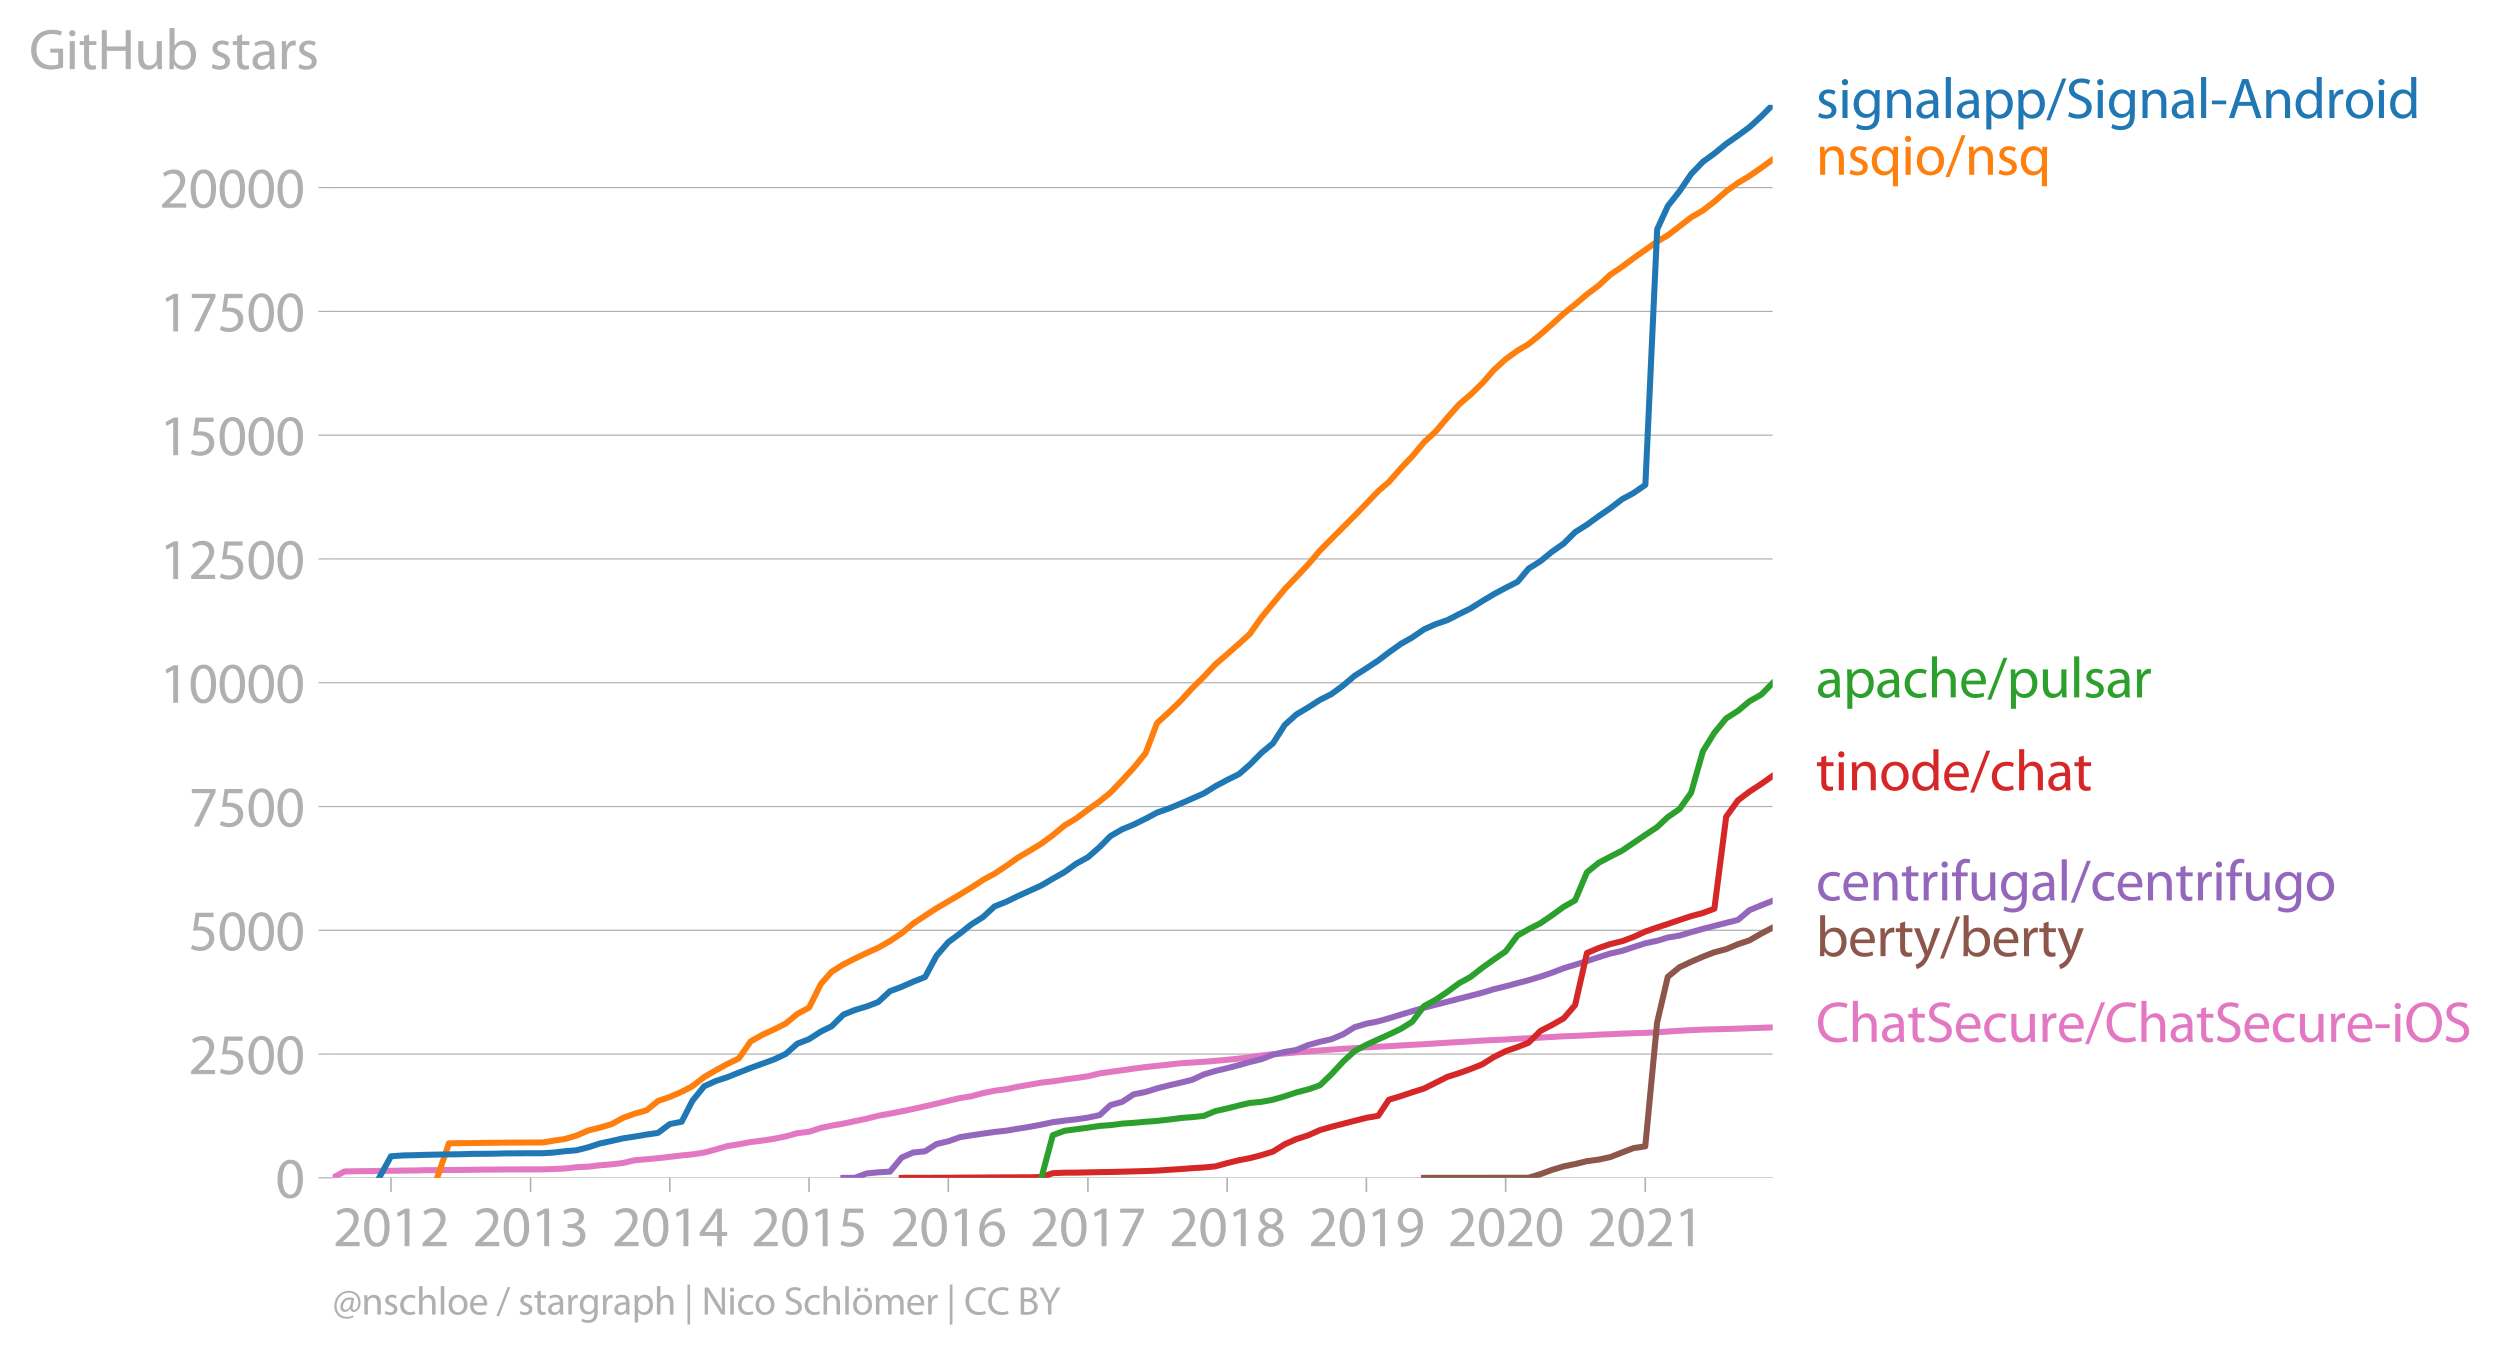 <svg xmlns:xlink="http://www.w3.org/1999/xlink" width="826.614" height="447.493" viewBox="0 0 619.96 335.62" xmlns="http://www.w3.org/2000/svg"><defs><style>*{stroke-linejoin:round;stroke-linecap:butt}</style></defs><g id="figure_1"><path d="M0 335.62h619.96V0H0v335.62z" style="fill:none" id="patch_1"/><g id="axes_1"><path d="M82.476 292.093h357.12V25.98H82.476v266.112z" style="fill:none" id="patch_2"/><g id="matplotlib.axis_1"><g id="xtick_1"><g id="line2d_1"><defs><path id="mea520d3bb3" d="M0 0v3.5" style="stroke:#b0b0b0;stroke-width:.4"/></defs><use xlink:href="#mea520d3bb3" x="96.95" y="292.093" style="fill:#b0b0b0;stroke:#b0b0b0;stroke-width:.4"/></g><g style="fill:#b0b0b0" transform="matrix(.14 0 0 -.14 82.587 309.033)" id="text_1"><defs><path id="MyriadPro-Regular-32" d="M2944 0v467H1075v13l333 307c877 845 1434 1466 1434 2234 0 595-378 1209-1274 1209-480 0-890-179-1178-422l180-397c192 160 505 352 883 352 621 0 825-390 825-813-6-627-486-1164-1548-2176L288 346V0h2656z" transform="scale(.016)"/><path id="MyriadPro-Regular-30" d="M1677 4230c-845 0-1447-768-1447-2163C243 691 794-70 1606-70c922 0 1447 780 1447 2195 0 1325-499 2105-1376 2105zm-32-435c582 0 845-672 845-1696 0-1062-276-1734-852-1734-512 0-844 614-844 1696 0 1133 358 1734 851 1734z" transform="scale(.016)"/><path id="MyriadPro-Regular-31" d="M1510 0h544v4160h-480l-908-486 108-429 724 390h12V0z" transform="scale(.016)"/></defs><use xlink:href="#MyriadPro-Regular-32"/><use xlink:href="#MyriadPro-Regular-30" x="51.3"/><use xlink:href="#MyriadPro-Regular-31" x="102.6"/><use xlink:href="#MyriadPro-Regular-32" x="153.9"/></g></g><g id="xtick_2"><use xlink:href="#mea520d3bb3" x="131.574" y="292.093" style="fill:#b0b0b0;stroke:#b0b0b0;stroke-width:.4" id="line2d_2"/><g style="fill:#b0b0b0" transform="matrix(.14 0 0 -.14 117.211 309.033)" id="text_2"><defs><path id="MyriadPro-Regular-33" d="M269 211C474 77 883-70 1350-70c999 0 1517 582 1517 1248 0 582-416 966-928 1068v13c512 186 768 551 768 979 0 506-371 992-1190 992-448 0-871-160-1088-320l147-409c179 128 499 275 832 275 518 0 730-294 730-627 0-493-519-704-928-704H896v-423h314c544 0 1068-249 1075-832 6-345-218-806-941-806-390 0-762 160-922 262L269 211z" transform="scale(.016)"/></defs><use xlink:href="#MyriadPro-Regular-32"/><use xlink:href="#MyriadPro-Regular-30" x="51.3"/><use xlink:href="#MyriadPro-Regular-31" x="102.6"/><use xlink:href="#MyriadPro-Regular-33" x="153.9"/></g></g><g id="xtick_3"><use xlink:href="#mea520d3bb3" x="166.104" y="292.093" style="fill:#b0b0b0;stroke:#b0b0b0;stroke-width:.4" id="line2d_3"/><g style="fill:#b0b0b0" transform="matrix(.14 0 0 -.14 151.74 309.033)" id="text_3"><defs><path id="MyriadPro-Regular-34" d="M2560 0v1133h582v441h-582v2586h-608L96 1504v-371h1933V0h531zM666 1574v13l1017 1415c115 192 218 371 346 614h19c-13-218-19-435-19-653V1574H666z" transform="scale(.016)"/></defs><use xlink:href="#MyriadPro-Regular-32"/><use xlink:href="#MyriadPro-Regular-30" x="51.3"/><use xlink:href="#MyriadPro-Regular-31" x="102.6"/><use xlink:href="#MyriadPro-Regular-34" x="153.9"/></g></g><g id="xtick_4"><use xlink:href="#mea520d3bb3" x="200.633" y="292.093" style="fill:#b0b0b0;stroke:#b0b0b0;stroke-width:.4" id="line2d_4"/><g style="fill:#b0b0b0" transform="matrix(.14 0 0 -.14 186.27 309.033)" id="text_4"><defs><path id="MyriadPro-Regular-35" d="M2771 4160H781L512 2163c154 19 339 45 576 45 832 0 1190-384 1197-922 0-556-455-902-986-902-377 0-717 128-889 230L269 186C467 58 851-70 1306-70c902 0 1548 608 1548 1420 0 525-268 884-595 1069-256 154-576 224-896 224-153 0-243-13-339-25l160 1068h1587v474z" transform="scale(.016)"/></defs><use xlink:href="#MyriadPro-Regular-32"/><use xlink:href="#MyriadPro-Regular-30" x="51.3"/><use xlink:href="#MyriadPro-Regular-31" x="102.6"/><use xlink:href="#MyriadPro-Regular-35" x="153.9"/></g></g><g id="xtick_5"><use xlink:href="#mea520d3bb3" x="235.163" y="292.093" style="fill:#b0b0b0;stroke:#b0b0b0;stroke-width:.4" id="line2d_5"/><g style="fill:#b0b0b0" transform="matrix(.14 0 0 -.14 220.8 309.033)" id="text_5"><defs><path id="MyriadPro-Regular-36" d="M2662 4224c-102 0-243-6-409-32-525-64-986-275-1331-614-410-410-704-1056-704-1876C218 621 800-70 1690-70c864 0 1382 704 1382 1465 0 813-518 1344-1254 1344-461 0-807-217-1005-480h-19c96 685 563 1331 1446 1479 160 25 307 32 422 25v461zM1690 365c-589 0-903 505-916 1190 0 103 26 186 64 250 154 301 468 512 807 512 518 0 857-359 857-954s-326-998-806-998h-6z" transform="scale(.016)"/></defs><use xlink:href="#MyriadPro-Regular-32"/><use xlink:href="#MyriadPro-Regular-30" x="51.3"/><use xlink:href="#MyriadPro-Regular-31" x="102.6"/><use xlink:href="#MyriadPro-Regular-36" x="153.9"/></g></g><g id="xtick_6"><use xlink:href="#mea520d3bb3" x="269.787" y="292.093" style="fill:#b0b0b0;stroke:#b0b0b0;stroke-width:.4" id="line2d_6"/><g style="fill:#b0b0b0" transform="matrix(.14 0 0 -.14 255.424 309.033)" id="text_6"><defs><path id="MyriadPro-Regular-37" d="M365 4160v-467h2035v-13L595 0h583l1811 3789v371H365z" transform="scale(.016)"/></defs><use xlink:href="#MyriadPro-Regular-32"/><use xlink:href="#MyriadPro-Regular-30" x="51.3"/><use xlink:href="#MyriadPro-Regular-31" x="102.6"/><use xlink:href="#MyriadPro-Regular-37" x="153.9"/></g></g><g id="xtick_7"><use xlink:href="#mea520d3bb3" x="304.316" y="292.093" style="fill:#b0b0b0;stroke:#b0b0b0;stroke-width:.4" id="line2d_7"/><g style="fill:#b0b0b0" transform="matrix(.14 0 0 -.14 289.953 309.033)" id="text_7"><defs><path id="MyriadPro-Regular-38" d="M1062 2170c-512-218-825-589-825-1114C237 448 762-70 1632-70c794 0 1414 486 1414 1209 0 506-320 871-838 1075v20c512 243 685 620 685 972 0 519-403 1024-1210 1024-729 0-1286-448-1286-1107 0-358 198-717 659-934l6-19zm583-1831c-531 0-851 371-832 794 0 397 262 717 749 857 563-160 915-403 915-908 0-423-327-743-832-743zm6 3488c506 0 704-345 704-678 0-378-275-634-633-755-480 128-794 352-794 768 0 358 256 665 723 665z" transform="scale(.016)"/></defs><use xlink:href="#MyriadPro-Regular-32"/><use xlink:href="#MyriadPro-Regular-30" x="51.3"/><use xlink:href="#MyriadPro-Regular-31" x="102.6"/><use xlink:href="#MyriadPro-Regular-38" x="153.9"/></g></g><g id="xtick_8"><use xlink:href="#mea520d3bb3" x="338.846" y="292.093" style="fill:#b0b0b0;stroke:#b0b0b0;stroke-width:.4" id="line2d_8"/><g style="fill:#b0b0b0" transform="matrix(.14 0 0 -.14 324.483 309.033)" id="text_8"><defs><path id="MyriadPro-Regular-39" d="M614-64c135-6 314 0 519 32 448 51 889 243 1209 557 410 397 717 1037 717 1952 0 1062-525 1753-1376 1753S262 3539 262 2752c0-710 480-1274 1229-1274 416 0 749 167 979 448h20c-77-492-276-857-551-1107-237-224-544-358-870-403-192-19-333-32-455-19V-64zm1024 3866c589 0 852-544 852-1255 0-89-20-153-52-205-147-249-441-435-819-435-486 0-800 365-800 883 0 589 339 1012 813 1012h6z" transform="scale(.016)"/></defs><use xlink:href="#MyriadPro-Regular-32"/><use xlink:href="#MyriadPro-Regular-30" x="51.3"/><use xlink:href="#MyriadPro-Regular-31" x="102.6"/><use xlink:href="#MyriadPro-Regular-39" x="153.9"/></g></g><g id="xtick_9"><use xlink:href="#mea520d3bb3" x="373.375" y="292.093" style="fill:#b0b0b0;stroke:#b0b0b0;stroke-width:.4" id="line2d_9"/><g style="fill:#b0b0b0" transform="matrix(.14 0 0 -.14 359.012 309.033)" id="text_9"><use xlink:href="#MyriadPro-Regular-32"/><use xlink:href="#MyriadPro-Regular-30" x="51.3"/><use xlink:href="#MyriadPro-Regular-32" x="102.6"/><use xlink:href="#MyriadPro-Regular-30" x="153.9"/></g></g><g id="xtick_10"><use xlink:href="#mea520d3bb3" x="407.999" y="292.093" style="fill:#b0b0b0;stroke:#b0b0b0;stroke-width:.4" id="line2d_10"/><g style="fill:#b0b0b0" transform="matrix(.14 0 0 -.14 393.636 309.033)" id="text_10"><use xlink:href="#MyriadPro-Regular-32"/><use xlink:href="#MyriadPro-Regular-30" x="51.3"/><use xlink:href="#MyriadPro-Regular-32" x="102.6"/><use xlink:href="#MyriadPro-Regular-31" x="153.9"/></g></g></g><g id="matplotlib.axis_2"><g id="ytick_1"><path d="M82.476 292.093h357.12" clip-path="url(#p87c0711fc6)" style="fill:none;stroke:#b0b0b0;stroke-width:.3;stroke-linecap:square" id="line2d_11"/><g id="line2d_12"><defs><path id="m98390690ce" d="M0 0h-3.5" style="stroke:#b0b0b0;stroke-width:.3"/></defs><use xlink:href="#m98390690ce" x="82.476" y="292.093" style="fill:#b0b0b0;stroke:#b0b0b0;stroke-width:.3"/></g><use xlink:href="#MyriadPro-Regular-30" style="fill:#b0b0b0" transform="matrix(.14 0 0 -.14 68.295 297.063)" id="text_11"/></g><g id="ytick_2"><path d="M82.476 261.397h357.12" clip-path="url(#p87c0711fc6)" style="fill:none;stroke:#b0b0b0;stroke-width:.3;stroke-linecap:square" id="line2d_13"/><use xlink:href="#m98390690ce" x="82.476" y="261.397" style="fill:#b0b0b0;stroke:#b0b0b0;stroke-width:.3" id="line2d_14"/><g style="fill:#b0b0b0" transform="matrix(.14 0 0 -.14 46.75 266.367)" id="text_12"><use xlink:href="#MyriadPro-Regular-32"/><use xlink:href="#MyriadPro-Regular-35" x="51.3"/><use xlink:href="#MyriadPro-Regular-30" x="102.6"/><use xlink:href="#MyriadPro-Regular-30" x="153.9"/></g></g><g id="ytick_3"><path d="M82.476 230.7h357.12" clip-path="url(#p87c0711fc6)" style="fill:none;stroke:#b0b0b0;stroke-width:.3;stroke-linecap:square" id="line2d_15"/><use xlink:href="#m98390690ce" x="82.476" y="230.7" style="fill:#b0b0b0;stroke:#b0b0b0;stroke-width:.3" id="line2d_16"/><g style="fill:#b0b0b0" transform="matrix(.14 0 0 -.14 46.75 235.67)" id="text_13"><use xlink:href="#MyriadPro-Regular-35"/><use xlink:href="#MyriadPro-Regular-30" x="51.3"/><use xlink:href="#MyriadPro-Regular-30" x="102.6"/><use xlink:href="#MyriadPro-Regular-30" x="153.9"/></g></g><g id="ytick_4"><path d="M82.476 200.004h357.12" clip-path="url(#p87c0711fc6)" style="fill:none;stroke:#b0b0b0;stroke-width:.3;stroke-linecap:square" id="line2d_17"/><use xlink:href="#m98390690ce" x="82.476" y="200.004" style="fill:#b0b0b0;stroke:#b0b0b0;stroke-width:.3" id="line2d_18"/><g style="fill:#b0b0b0" transform="matrix(.14 0 0 -.14 46.75 204.974)" id="text_14"><use xlink:href="#MyriadPro-Regular-37"/><use xlink:href="#MyriadPro-Regular-35" x="51.3"/><use xlink:href="#MyriadPro-Regular-30" x="102.6"/><use xlink:href="#MyriadPro-Regular-30" x="153.9"/></g></g><g id="ytick_5"><path d="M82.476 169.308h357.12" clip-path="url(#p87c0711fc6)" style="fill:none;stroke:#b0b0b0;stroke-width:.3;stroke-linecap:square" id="line2d_19"/><use xlink:href="#m98390690ce" x="82.476" y="169.308" style="fill:#b0b0b0;stroke:#b0b0b0;stroke-width:.3" id="line2d_20"/><g style="fill:#b0b0b0" transform="matrix(.14 0 0 -.14 39.568 174.278)" id="text_15"><use xlink:href="#MyriadPro-Regular-31"/><use xlink:href="#MyriadPro-Regular-30" x="51.3"/><use xlink:href="#MyriadPro-Regular-30" x="102.6"/><use xlink:href="#MyriadPro-Regular-30" x="153.9"/><use xlink:href="#MyriadPro-Regular-30" x="205.2"/></g></g><g id="ytick_6"><path d="M82.476 138.612h357.12" clip-path="url(#p87c0711fc6)" style="fill:none;stroke:#b0b0b0;stroke-width:.3;stroke-linecap:square" id="line2d_21"/><use xlink:href="#m98390690ce" x="82.476" y="138.612" style="fill:#b0b0b0;stroke:#b0b0b0;stroke-width:.3" id="line2d_22"/><g style="fill:#b0b0b0" transform="matrix(.14 0 0 -.14 39.568 143.582)" id="text_16"><use xlink:href="#MyriadPro-Regular-31"/><use xlink:href="#MyriadPro-Regular-32" x="51.3"/><use xlink:href="#MyriadPro-Regular-35" x="102.6"/><use xlink:href="#MyriadPro-Regular-30" x="153.9"/><use xlink:href="#MyriadPro-Regular-30" x="205.2"/></g></g><g id="ytick_7"><path d="M82.476 107.915h357.12" clip-path="url(#p87c0711fc6)" style="fill:none;stroke:#b0b0b0;stroke-width:.3;stroke-linecap:square" id="line2d_23"/><use xlink:href="#m98390690ce" x="82.476" y="107.915" style="fill:#b0b0b0;stroke:#b0b0b0;stroke-width:.3" id="line2d_24"/><g style="fill:#b0b0b0" transform="matrix(.14 0 0 -.14 39.568 112.885)" id="text_17"><use xlink:href="#MyriadPro-Regular-31"/><use xlink:href="#MyriadPro-Regular-35" x="51.3"/><use xlink:href="#MyriadPro-Regular-30" x="102.6"/><use xlink:href="#MyriadPro-Regular-30" x="153.9"/><use xlink:href="#MyriadPro-Regular-30" x="205.2"/></g></g><g id="ytick_8"><path d="M82.476 77.219h357.12" clip-path="url(#p87c0711fc6)" style="fill:none;stroke:#b0b0b0;stroke-width:.3;stroke-linecap:square" id="line2d_25"/><use xlink:href="#m98390690ce" x="82.476" y="77.219" style="fill:#b0b0b0;stroke:#b0b0b0;stroke-width:.3" id="line2d_26"/><g style="fill:#b0b0b0" transform="matrix(.14 0 0 -.14 39.568 82.189)" id="text_18"><use xlink:href="#MyriadPro-Regular-31"/><use xlink:href="#MyriadPro-Regular-37" x="51.3"/><use xlink:href="#MyriadPro-Regular-35" x="102.6"/><use xlink:href="#MyriadPro-Regular-30" x="153.9"/><use xlink:href="#MyriadPro-Regular-30" x="205.2"/></g></g><g id="ytick_9"><path d="M82.476 46.523h357.12" clip-path="url(#p87c0711fc6)" style="fill:none;stroke:#b0b0b0;stroke-width:.3;stroke-linecap:square" id="line2d_27"/><use xlink:href="#m98390690ce" x="82.476" y="46.523" style="fill:#b0b0b0;stroke:#b0b0b0;stroke-width:.3" id="line2d_28"/><g style="fill:#b0b0b0" transform="matrix(.14 0 0 -.14 39.568 51.493)" id="text_19"><use xlink:href="#MyriadPro-Regular-32"/><use xlink:href="#MyriadPro-Regular-30" x="51.3"/><use xlink:href="#MyriadPro-Regular-30" x="102.6"/><use xlink:href="#MyriadPro-Regular-30" x="153.9"/><use xlink:href="#MyriadPro-Regular-30" x="205.2"/></g></g><g style="fill:#b0b0b0" transform="matrix(.14 0 0 -.14 7.2 17.14)" id="text_20"><defs><path id="MyriadPro-Regular-47" d="M3770 2266H2349v-448h877V531c-128-64-378-115-743-115-1005 0-1664 646-1664 1741 0 1081 685 1734 1735 1734 435 0 723-83 953-185l135 454c-186 90-576 198-1076 198-1446 0-2329-940-2336-2227 0-672 231-1248 602-1606 422-403 960-570 1613-570 582 0 1075 147 1325 237v2074z" transform="scale(.016)"/><path id="MyriadPro-Regular-69" d="M1030 0v3098H467V0h563zM749 4320c-205 0-352-154-352-352 0-192 141-346 339-346 224 0 365 154 358 346 0 198-134 352-345 352z" transform="scale(.016)"/><path id="MyriadPro-Regular-74" d="M595 3667v-569H115v-429h480V979c0-365 58-640 218-806C947 19 1158-70 1421-70c217 0 390 38 499 83l-26 422c-83-25-172-38-326-38-314 0-422 217-422 601v1671h806v429h-806v742l-551-173z" transform="scale(.016)"/><path id="MyriadPro-Regular-48" d="M486 4314V0h557v2022h2087V0h563v4314h-563V2509H1043v1805H486z" transform="scale(.016)"/><path id="MyriadPro-Regular-75" d="M3059 3098h-563V1197c0-103-19-205-51-288-103-250-365-512-743-512-512 0-691 397-691 985v1716H448V1286C448 198 1030-70 1517-70c550 0 877 326 1024 576h13l32-506h499c-19 243-26 525-26 845v2253z" transform="scale(.016)"/><path id="MyriadPro-Regular-62" d="M467 800c0-275-13-589-25-800h486l26 512h19c230-410 589-582 1037-582 691 0 1388 550 1388 1657 7 941-537 1581-1305 1581-499 0-858-224-1056-570h-13v1946H467V800zm557 998c0 90 19 167 32 231 115 429 474 691 858 691 601 0 921-531 921-1152 0-710-352-1190-941-1190-409 0-736 268-844 659-13 64-26 134-26 205v556z" transform="scale(.016)"/><path id="MyriadPro-Regular-73" d="M250 147C467 19 781-70 1120-70c736 0 1158 390 1158 934 0 461-275 730-812 934-404 154-589 269-589 525 0 231 185 423 518 423 288 0 512-103 634-180l141 410c-173 102-448 192-762 192-666 0-1069-410-1069-909 0-371 263-678 819-877 416-153 576-300 576-569 0-256-192-461-601-461-282 0-576 115-743 224L250 147z" transform="scale(.016)"/><path id="MyriadPro-Regular-61" d="M2643 1901c0 621-230 1267-1177 1267-391 0-762-109-1018-275l128-371c218 140 518 230 806 230 634 0 704-461 704-717v-64C890 1978 224 1568 224 819c0-448 320-889 947-889 442 0 775 217 947 460h20l44-390h512c-38 211-51 474-51 742v1159zm-544-858c0-57-13-121-32-179-89-262-345-518-749-518-288 0-531 172-531 537 0 602 698 711 1312 698v-538z" transform="scale(.016)"/><path id="MyriadPro-Regular-72" d="M467 0h557v1651c0 96 13 186 26 263 76 422 358 723 755 723 77 0 134-7 192-19v531c-51 13-96 19-160 19-378 0-717-262-858-678h-25l-20 608H442c19-288 25-602 25-967V0z" transform="scale(.016)"/></defs><use xlink:href="#MyriadPro-Regular-47"/><use xlink:href="#MyriadPro-Regular-69" x="64.6"/><use xlink:href="#MyriadPro-Regular-74" x="88"/><use xlink:href="#MyriadPro-Regular-48" x="121.1"/><use xlink:href="#MyriadPro-Regular-75" x="186.3"/><use xlink:href="#MyriadPro-Regular-62" x="241.4"/><use xlink:href="#MyriadPro-Regular-20" x="298.3"/><use xlink:href="#MyriadPro-Regular-73" x="319.5"/><use xlink:href="#MyriadPro-Regular-74" x="359.1"/><use xlink:href="#MyriadPro-Regular-61" x="392.2"/><use xlink:href="#MyriadPro-Regular-72" x="440.4"/><use xlink:href="#MyriadPro-Regular-73" x="473.1"/></g></g><path d="m82.476 292.093 2.933-1.584 2.838-.061 2.933-.025 2.838-.061 2.932-.025 2.933-.05 2.743-.024 2.933-.073 2.838-.013 2.933-.036 2.838-.013 2.932-.037 2.933-.049 2.838-.012 2.933-.037h2.838l2.932-.012h2.933l2.649-.086 2.932-.123 2.838-.32 2.933-.134 2.838-.344 2.933-.233 2.932-.356 2.838-.663 2.933-.246 2.838-.27 2.933-.332 2.932-.343 2.65-.258 2.932-.454 2.838-.762 2.933-.86 2.838-.441 2.932-.553 2.933-.368 2.838-.43 2.933-.602 2.838-.785 2.932-.369 2.933-.945 2.649-.565 2.932-.503 2.838-.614 2.933-.614 2.838-.725 2.933-.515 2.932-.577 2.838-.602 2.933-.65 2.838-.652 2.933-.712 2.932-.687 2.744-.43 2.933-.786 2.838-.59 2.932-.38 2.838-.602 2.933-.515 2.933-.516 2.838-.32 2.932-.441 2.838-.38 2.933-.43 2.933-.725 2.648-.368 2.933-.406 2.838-.405 2.933-.38 2.838-.307 2.932-.307 2.933-.332 2.838-.172 2.933-.196 2.838-.234 2.932-.257 2.933-.295 2.649-.344 2.932-.442 2.839-.307 2.932-.196 2.838-.246 2.933-.245 2.932-.234 2.839-.208 2.932-.222 2.838-.135 2.933-.22 2.932-.148 2.65-.123 2.932-.196 2.838-.16 2.933-.147 2.838-.184 2.932-.184 2.933-.172 2.838-.16 2.933-.196 2.838-.136 2.932-.135 2.933-.184 2.743-.123 2.933-.16 2.838-.159 2.933-.172 2.838-.086 2.932-.147 2.933-.172 2.838-.11 2.933-.135 2.838-.111 2.932-.086 2.933-.135 2.649-.196 2.933-.185 2.838-.16 2.932-.134 2.838-.074 2.933-.074 2.933-.086 2.838-.11 2.932-.098 2.838-.099" clip-path="url(#p87c0711fc6)" style="fill:none;stroke:#e377c2;stroke-width:1.5;stroke-linecap:square" id="line2d_29"/><path d="m353.13 292.093 2.839-.012h11.636l2.838-.013h8.608l2.933-.896 2.838-1.044 2.933-.884 2.838-.577 2.932-.712 2.933-.393 2.838-.614 2.933-1.142 2.838-1.093 2.932-.442 2.933-30.684 2.649-11.345 2.933-2.406 2.838-1.327 2.932-1.264 2.838-1.093 2.933-.774 2.933-1.24 2.838-.933 2.932-1.694 2.838-1.486" clip-path="url(#p87c0711fc6)" style="fill:none;stroke:#8c564b;stroke-width:1.5;stroke-linecap:square" id="line2d_30"/><path d="m209.147 292.093 2.838-.012 2.933-1.093 2.838-.27 2.933-.172 2.932-3.512 2.838-1.228 2.933-.294 2.838-1.805 2.933-.688 2.932-1.031 2.744-.43 2.933-.442 2.838-.405 2.932-.32 2.838-.49 2.933-.455 2.933-.553 2.838-.613 2.932-.381 2.838-.32 2.933-.43 2.933-.625 2.648-2.48 2.933-.811 2.838-1.866 2.933-.577 2.838-.884 2.932-.75 2.933-.675 2.838-.7 2.933-1.35 2.838-.847 2.932-.7 2.933-.762 2.649-.749 2.932-.724 2.839-1.105 2.932-.688 2.838-.466 2.933-1.228 2.932-.81 2.839-.639 2.932-1.228 2.838-1.756 2.933-.871 2.932-.578 2.65-.76 2.932-.897 2.838-.86 2.933-.86 2.838-.736 2.932-.749 2.933-.761 2.838-.725 2.933-.76 2.838-.873 2.932-.712 2.933-.786 2.743-.724 2.933-.884 2.838-.958 2.933-1.13 2.838-.859 2.932-.908 2.933-.983 2.838-.884 2.933-.663 2.838-.945 2.932-.946 2.933-.614 2.649-.81 2.933-.491 2.838-.835 2.932-.823 2.838-.736 2.933-.75 2.933-.736 2.838-2.419 2.932-1.203 2.838-1.118" clip-path="url(#p87c0711fc6)" style="fill:none;stroke:#9467bd;stroke-width:1.5;stroke-linecap:square" id="line2d_31"/><g style="fill:#1f77b4" transform="matrix(.14 0 0 -.14 450.31 29.271)" id="text_21"><defs><path id="MyriadPro-Regular-67" d="M3110 2246c0 378 13 628 26 852h-493l-25-468h-13c-135 256-429 538-967 538-710 0-1395-595-1395-1645C243 666 794 13 1562 13c480 0 812 230 985 518h13V186c0-781-422-1082-998-1082-384 0-704 115-909 243l-141-429c250-166 659-256 1030-256 391 0 826 90 1127 372 301 268 441 704 441 1414v1798zm-556-928c0-96-13-204-45-300-122-359-435-576-781-576-608 0-915 505-915 1113 0 717 384 1171 921 1171 410 0 685-268 788-595 25-77 32-160 32-256v-557z" transform="scale(.016)"/><path id="MyriadPro-Regular-6e" d="M467 0h563v1862c0 96 13 192 39 263 96 313 384 576 755 576 531 0 717-416 717-915V0h563v1850c0 1062-666 1318-1094 1318-512 0-871-288-1024-582h-13l-32 512H442c19-256 25-519 25-839V0z" transform="scale(.016)"/><path id="MyriadPro-Regular-6c" d="M467 0h563v4544H467V0z" transform="scale(.016)"/><path id="MyriadPro-Regular-70" d="M467-1267h557V416h13c185-307 544-486 953-486 730 0 1408 550 1408 1664 0 940-563 1574-1312 1574-505 0-870-224-1100-602h-13l-26 532H442c12-295 25-615 25-1012v-3353zm557 3059c0 77 19 160 38 230 109 423 468 698 852 698 595 0 921-531 921-1152 0-710-345-1197-941-1197-403 0-742 269-844 659-13 71-26 148-26 231v531z" transform="scale(.016)"/><path id="MyriadPro-Regular-2f" d="m422-256 1792 4640h-435L-6-256h428z" transform="scale(.016)"/><path id="MyriadPro-Regular-53" d="M269 211C499 58 954-70 1370-70c1017 0 1510 582 1510 1248 0 633-371 985-1101 1267-595 230-857 429-857 832 0 294 224 646 812 646 391 0 679-128 820-205l153 455c-192 109-512 211-953 211-839 0-1396-499-1396-1171 0-608 436-973 1140-1223 582-224 812-454 812-857 0-435-332-736-902-736-384 0-749 128-998 281L269 211z" transform="scale(.016)"/><path id="MyriadPro-Regular-2d" d="M192 1939v-416h1581v416H192z" transform="scale(.016)"/><path id="MyriadPro-Regular-41" d="M2714 1357 3174 0h596L2298 4314h-672L160 0h576l448 1357h1530zm-1415 435 423 1248c83 262 153 525 217 781h13c64-250 128-506 224-787l422-1242H1299z" transform="scale(.016)"/><path id="MyriadPro-Regular-64" d="M2579 4544V2694h-13c-140 250-460 474-934 474-755 0-1395-634-1389-1664C243 563 819-70 1568-70c506 0 883 262 1056 608h13l25-538h506c-19 211-26 525-26 800v3744h-563zm0-3245c0-89-6-166-25-243-103-422-448-672-826-672-608 0-915 518-915 1146 0 684 345 1196 928 1196 422 0 729-294 813-652 19-71 25-167 25-237v-538z" transform="scale(.016)"/><path id="MyriadPro-Regular-6f" d="M1779 3168c-857 0-1536-608-1536-1645C243 544 890-70 1728-70c749 0 1542 499 1542 1644 0 948-601 1594-1491 1594zm-13-422c666 0 928-666 928-1191 0-697-403-1203-940-1203-551 0-941 512-941 1190 0 589 288 1204 953 1204z" transform="scale(.016)"/></defs><use xlink:href="#MyriadPro-Regular-73"/><use xlink:href="#MyriadPro-Regular-69" x="39.6"/><use xlink:href="#MyriadPro-Regular-67" x="63"/><use xlink:href="#MyriadPro-Regular-6e" x="118.9"/><use xlink:href="#MyriadPro-Regular-61" x="174.4"/><use xlink:href="#MyriadPro-Regular-6c" x="222.6"/><use xlink:href="#MyriadPro-Regular-61" x="246.2"/><use xlink:href="#MyriadPro-Regular-70" x="294.4"/><use xlink:href="#MyriadPro-Regular-70" x="351.3"/><use xlink:href="#MyriadPro-Regular-2f" x="408.2"/><use xlink:href="#MyriadPro-Regular-53" x="442.5"/><use xlink:href="#MyriadPro-Regular-69" x="491.8"/><use xlink:href="#MyriadPro-Regular-67" x="515.2"/><use xlink:href="#MyriadPro-Regular-6e" x="571.1"/><use xlink:href="#MyriadPro-Regular-61" x="626.6"/><use xlink:href="#MyriadPro-Regular-6c" x="674.8"/><use xlink:href="#MyriadPro-Regular-2d" x="698.4"/><use xlink:href="#MyriadPro-Regular-41" x="729.1"/><use xlink:href="#MyriadPro-Regular-6e" x="790.3"/><use xlink:href="#MyriadPro-Regular-64" x="845.8"/><use xlink:href="#MyriadPro-Regular-72" x="902.2"/><use xlink:href="#MyriadPro-Regular-6f" x="934.9"/><use xlink:href="#MyriadPro-Regular-69" x="989.8"/><use xlink:href="#MyriadPro-Regular-64" x="1013.2"/></g><g style="fill:#ff7f0e" transform="matrix(.14 0 0 -.14 450.31 43.349)" id="text_22"><defs><path id="MyriadPro-Regular-71" d="M2579-1267h563v3513c0 320 7 589 20 852h-532l-19-468h-13c-153 301-473 538-953 538-653 0-1402-512-1402-1670C243 557 832-70 1555-70c499 0 845 243 1011 550h13v-1747zm0 2528c0-83-19-192-45-269-128-390-441-614-806-614-621 0-915 537-915 1152 0 697 352 1190 934 1190 423 0 723-294 807-640 19-70 25-160 25-237v-582z" transform="scale(.016)"/></defs><use xlink:href="#MyriadPro-Regular-6e"/><use xlink:href="#MyriadPro-Regular-73" x="55.5"/><use xlink:href="#MyriadPro-Regular-71" x="95.1"/><use xlink:href="#MyriadPro-Regular-69" x="151.4"/><use xlink:href="#MyriadPro-Regular-6f" x="174.8"/><use xlink:href="#MyriadPro-Regular-2f" x="229.7"/><use xlink:href="#MyriadPro-Regular-6e" x="264"/><use xlink:href="#MyriadPro-Regular-73" x="319.5"/><use xlink:href="#MyriadPro-Regular-71" x="359.1"/></g><g style="fill:#2ca02c" transform="matrix(.14 0 0 -.14 450.31 172.941)" id="text_23"><defs><path id="MyriadPro-Regular-63" d="M2579 538c-160-71-371-154-691-154-614 0-1075 442-1075 1158 0 647 384 1172 1094 1172 307 0 519-71 653-148l128 436c-154 76-448 160-781 160-1011 0-1664-692-1664-1645C243 570 851-70 1786-70c416 0 742 108 889 185l-96 423z" transform="scale(.016)"/><path id="MyriadPro-Regular-68" d="M467 0h563v1869c0 109 7 192 39 269 102 307 390 563 755 563 531 0 717-423 717-922V0h563v1843c0 1069-666 1325-1082 1325-211 0-409-64-576-160-172-96-313-237-403-397h-13v1933H467V0z" transform="scale(.016)"/><path id="MyriadPro-Regular-65" d="M2957 1446c6 58 19 148 19 263 0 569-269 1459-1280 1459-902 0-1453-736-1453-1670C243 563 813-70 1766-70c493 0 832 108 1031 198l-96 403c-211-89-455-160-858-160-563 0-1049 314-1062 1075h2176zM787 1850c45 390 295 915 864 915 634 0 787-557 781-915H787z" transform="scale(.016)"/></defs><use xlink:href="#MyriadPro-Regular-61"/><use xlink:href="#MyriadPro-Regular-70" x="48.2"/><use xlink:href="#MyriadPro-Regular-61" x="105.1"/><use xlink:href="#MyriadPro-Regular-63" x="153.3"/><use xlink:href="#MyriadPro-Regular-68" x="198.1"/><use xlink:href="#MyriadPro-Regular-65" x="253.6"/><use xlink:href="#MyriadPro-Regular-2f" x="303.7"/><use xlink:href="#MyriadPro-Regular-70" x="338"/><use xlink:href="#MyriadPro-Regular-75" x="394.9"/><use xlink:href="#MyriadPro-Regular-6c" x="450"/><use xlink:href="#MyriadPro-Regular-73" x="473.6"/><use xlink:href="#MyriadPro-Regular-61" x="513.2"/><use xlink:href="#MyriadPro-Regular-72" x="561.4"/></g><g style="fill:#d62728" transform="matrix(.14 0 0 -.14 450.31 195.976)" id="text_24"><use xlink:href="#MyriadPro-Regular-74"/><use xlink:href="#MyriadPro-Regular-69" x="33.1"/><use xlink:href="#MyriadPro-Regular-6e" x="56.5"/><use xlink:href="#MyriadPro-Regular-6f" x="112"/><use xlink:href="#MyriadPro-Regular-64" x="166.9"/><use xlink:href="#MyriadPro-Regular-65" x="223.3"/><use xlink:href="#MyriadPro-Regular-2f" x="273.4"/><use xlink:href="#MyriadPro-Regular-63" x="307.7"/><use xlink:href="#MyriadPro-Regular-68" x="352.5"/><use xlink:href="#MyriadPro-Regular-61" x="408"/><use xlink:href="#MyriadPro-Regular-74" x="456.2"/></g><g style="fill:#9467bd" transform="matrix(.14 0 0 -.14 450.31 223.287)" id="text_25"><defs><path id="MyriadPro-Regular-66" d="M1082 0v2669h748v429h-748v166c0 474 121 896 601 896 160 0 275-32 359-70l76 435c-108 45-281 89-480 89-262 0-544-83-755-288-262-249-358-646-358-1081v-147H90v-429h435V0h557z" transform="scale(.016)"/></defs><use xlink:href="#MyriadPro-Regular-63"/><use xlink:href="#MyriadPro-Regular-65" x="44.8"/><use xlink:href="#MyriadPro-Regular-6e" x="94.9"/><use xlink:href="#MyriadPro-Regular-74" x="150.4"/><use xlink:href="#MyriadPro-Regular-72" x="183.5"/><use xlink:href="#MyriadPro-Regular-69" x="216.2"/><use xlink:href="#MyriadPro-Regular-66" x="239.6"/><use xlink:href="#MyriadPro-Regular-75" x="268.8"/><use xlink:href="#MyriadPro-Regular-67" x="323.9"/><use xlink:href="#MyriadPro-Regular-61" x="379.8"/><use xlink:href="#MyriadPro-Regular-6c" x="428"/><use xlink:href="#MyriadPro-Regular-2f" x="451.6"/><use xlink:href="#MyriadPro-Regular-63" x="485.9"/><use xlink:href="#MyriadPro-Regular-65" x="530.7"/><use xlink:href="#MyriadPro-Regular-6e" x="580.8"/><use xlink:href="#MyriadPro-Regular-74" x="636.3"/><use xlink:href="#MyriadPro-Regular-72" x="669.4"/><use xlink:href="#MyriadPro-Regular-69" x="702.1"/><use xlink:href="#MyriadPro-Regular-66" x="725.5"/><use xlink:href="#MyriadPro-Regular-75" x="754.7"/><use xlink:href="#MyriadPro-Regular-67" x="809.8"/><use xlink:href="#MyriadPro-Regular-6f" x="865.7"/></g><g style="fill:#8c564b" transform="matrix(.14 0 0 -.14 450.31 237.127)" id="text_26"><defs><path id="MyriadPro-Regular-79" d="M58 3098 1203 243c26-70 39-115 39-147s-20-77-45-134c-128-288-320-506-474-628-166-140-352-230-493-275l141-473c141 25 416 121 691 364 384 333 660 877 1063 1940l845 2208h-596l-614-1818c-77-224-141-461-198-646h-13c-51 185-128 428-199 633L672 3098H58z" transform="scale(.016)"/></defs><use xlink:href="#MyriadPro-Regular-62"/><use xlink:href="#MyriadPro-Regular-65" x="56.9"/><use xlink:href="#MyriadPro-Regular-72" x="107"/><use xlink:href="#MyriadPro-Regular-74" x="139.7"/><use xlink:href="#MyriadPro-Regular-79" x="172.8"/><use xlink:href="#MyriadPro-Regular-2f" x="219.9"/><use xlink:href="#MyriadPro-Regular-62" x="254.2"/><use xlink:href="#MyriadPro-Regular-65" x="311.1"/><use xlink:href="#MyriadPro-Regular-72" x="361.2"/><use xlink:href="#MyriadPro-Regular-74" x="393.9"/><use xlink:href="#MyriadPro-Regular-79" x="427"/></g><g style="fill:#e377c2" transform="matrix(.14 0 0 -.14 450.31 258.363)" id="text_27"><defs><path id="MyriadPro-Regular-43" d="M3386 582c-224-108-570-179-909-179-1050 0-1658 679-1658 1735 0 1132 672 1779 1683 1779 359 0 660-77 871-179l134 454c-147 77-486 192-1024 192-1337 0-2253-915-2253-2266C230 704 1146-70 2362-70c524 0 934 108 1139 211l-115 441z" transform="scale(.016)"/><path id="MyriadPro-Regular-4f" d="M2234 4384c-1152 0-2004-896-2004-2266C230 813 1030-70 2170-70c1100 0 2003 787 2003 2272 0 1280-762 2182-1939 2182zm-26-454c928 0 1376-896 1376-1754 0-979-499-1792-1382-1792-877 0-1376 826-1376 1747 0 947 460 1799 1382 1799z" transform="scale(.016)"/></defs><use xlink:href="#MyriadPro-Regular-43"/><use xlink:href="#MyriadPro-Regular-68" x="58"/><use xlink:href="#MyriadPro-Regular-61" x="113.5"/><use xlink:href="#MyriadPro-Regular-74" x="161.7"/><use xlink:href="#MyriadPro-Regular-53" x="194.8"/><use xlink:href="#MyriadPro-Regular-65" x="244.1"/><use xlink:href="#MyriadPro-Regular-63" x="294.2"/><use xlink:href="#MyriadPro-Regular-75" x="339"/><use xlink:href="#MyriadPro-Regular-72" x="394.1"/><use xlink:href="#MyriadPro-Regular-65" x="426.8"/><use xlink:href="#MyriadPro-Regular-2f" x="476.9"/><use xlink:href="#MyriadPro-Regular-43" x="511.2"/><use xlink:href="#MyriadPro-Regular-68" x="569.2"/><use xlink:href="#MyriadPro-Regular-61" x="624.7"/><use xlink:href="#MyriadPro-Regular-74" x="672.9"/><use xlink:href="#MyriadPro-Regular-53" x="706"/><use xlink:href="#MyriadPro-Regular-65" x="755.3"/><use xlink:href="#MyriadPro-Regular-63" x="805.4"/><use xlink:href="#MyriadPro-Regular-75" x="850.2"/><use xlink:href="#MyriadPro-Regular-72" x="905.3"/><use xlink:href="#MyriadPro-Regular-65" x="938"/><use xlink:href="#MyriadPro-Regular-2d" x="988.1"/><use xlink:href="#MyriadPro-Regular-69" x="1018.8"/><use xlink:href="#MyriadPro-Regular-4f" x="1042.2"/><use xlink:href="#MyriadPro-Regular-53" x="1111.1"/></g><g style="fill:#b0b0b0" transform="matrix(.097 0 0 -.097 82.476 325.991)" id="text_28"><defs><path id="MyriadPro-Regular-40" d="M2867 1632c-70-397-409-870-781-870-281 0-422 204-422 486 0 621 454 1152 1018 1152 147 0 256-26 320-45l-135-723zm384-1773c-262-147-601-224-966-224-947 0-1645 666-1645 1735 0 1299 877 2131 1920 2131 992 0 1549-672 1549-1600 0-743-365-1178-691-1171-212 6-288 230-192 716l217 1159c-166 77-409 134-685 134-889 0-1516-723-1516-1517 0-505 320-806 691-806 384 0 678 186 902 563h26c-19-390 217-563 473-563 602 0 1140 563 1140 1523 0 1069-749 1856-1863 1856-1421 0-2336-1145-2336-2464C275 96 1165-672 2214-672c429 0 788 70 1140 256l-103 275z" transform="scale(.016)"/><path id="MyriadPro-Regular-7c" d="M550 4800v-6400h429v6400H550z" transform="scale(.016)"/><path id="MyriadPro-Regular-4e" d="M1011 0v1843c0 717-13 1235-45 1779l20 7c217-467 505-960 806-1440L3162 0h563v4314h-525V2509c0-672 13-1197 64-1773l-13-6c-205 441-454 896-774 1401L1094 4314H486V0h525z" transform="scale(.016)"/><path id="MyriadPro-Regular-f6" d="M1165 3648c185 0 313 154 313 326 0 186-134 327-313 327s-327-147-327-327c0-172 135-326 320-326h7zm1184 0c185 0 313 154 313 326 0 186-134 327-313 327s-320-147-320-327c0-172 128-326 313-326h7zm-570-480c-857 0-1536-608-1536-1645C243 544 890-70 1728-70c749 0 1542 499 1542 1644 0 948-601 1594-1491 1594zm-13-422c666 0 928-666 928-1191 0-697-403-1203-940-1203-551 0-941 512-941 1190 0 589 288 1204 953 1204z" transform="scale(.016)"/><path id="MyriadPro-Regular-6d" d="M467 0h551v1869c0 96 12 192 44 275 90 282 346 563 698 563 429 0 646-358 646-851V0h551v1914c0 102 19 204 45 281 96 275 345 512 665 512 455 0 672-358 672-953V0h551v1824c0 1075-608 1344-1018 1344-294 0-499-77-685-218-128-96-249-230-345-403h-13c-135 365-455 621-877 621-512 0-800-275-973-570h-19l-26 500H442c19-256 25-519 25-839V0z" transform="scale(.016)"/><path id="MyriadPro-Regular-42" d="M486 13c186-26 480-51 864-51 704 0 1191 128 1492 403 217 211 364 493 364 864 0 640-480 979-889 1081v13c454 167 729 531 729 947 0 340-134 596-358 762-269 218-627 314-1184 314-390 0-774-39-1018-90V13zm557 3865c90 20 237 39 493 39 563 0 947-199 947-704 0-416-345-723-934-723h-506v1388zm0-1811h461c608 0 1114-243 1114-832 0-627-532-838-1108-838-198 0-358 6-467 25v1645z" transform="scale(.016)"/><path id="MyriadPro-Regular-59" d="M2010 0v1837l1446 2477h-634l-620-1191c-167-326-314-608-436-889h-12c-135 300-263 563-429 889L717 4314H83l1363-2484V0h564z" transform="scale(.016)"/></defs><use xlink:href="#MyriadPro-Regular-40"/><use xlink:href="#MyriadPro-Regular-6e" x="73.7"/><use xlink:href="#MyriadPro-Regular-73" x="129.2"/><use xlink:href="#MyriadPro-Regular-63" x="168.8"/><use xlink:href="#MyriadPro-Regular-68" x="213.6"/><use xlink:href="#MyriadPro-Regular-6c" x="269.1"/><use xlink:href="#MyriadPro-Regular-6f" x="292.7"/><use xlink:href="#MyriadPro-Regular-65" x="347.6"/><use xlink:href="#MyriadPro-Regular-20" x="397.7"/><use xlink:href="#MyriadPro-Regular-2f" x="418.9"/><use xlink:href="#MyriadPro-Regular-20" x="453.2"/><use xlink:href="#MyriadPro-Regular-73" x="474.4"/><use xlink:href="#MyriadPro-Regular-74" x="514"/><use xlink:href="#MyriadPro-Regular-61" x="547.1"/><use xlink:href="#MyriadPro-Regular-72" x="595.3"/><use xlink:href="#MyriadPro-Regular-67" x="628"/><use xlink:href="#MyriadPro-Regular-72" x="683.9"/><use xlink:href="#MyriadPro-Regular-61" x="716.6"/><use xlink:href="#MyriadPro-Regular-70" x="764.8"/><use xlink:href="#MyriadPro-Regular-68" x="821.7"/><use xlink:href="#MyriadPro-Regular-20" x="877.2"/><use xlink:href="#MyriadPro-Regular-7c" x="898.4"/><use xlink:href="#MyriadPro-Regular-20" x="922.3"/><use xlink:href="#MyriadPro-Regular-4e" x="943.5"/><use xlink:href="#MyriadPro-Regular-69" x="1009.3"/><use xlink:href="#MyriadPro-Regular-63" x="1032.7"/><use xlink:href="#MyriadPro-Regular-6f" x="1077.5"/><use xlink:href="#MyriadPro-Regular-20" x="1132.4"/><use xlink:href="#MyriadPro-Regular-53" x="1153.6"/><use xlink:href="#MyriadPro-Regular-63" x="1202.9"/><use xlink:href="#MyriadPro-Regular-68" x="1247.7"/><use xlink:href="#MyriadPro-Regular-6c" x="1303.2"/><use xlink:href="#MyriadPro-Regular-f6" x="1326.8"/><use xlink:href="#MyriadPro-Regular-6d" x="1381.7"/><use xlink:href="#MyriadPro-Regular-65" x="1465.1"/><use xlink:href="#MyriadPro-Regular-72" x="1515.2"/><use xlink:href="#MyriadPro-Regular-20" x="1547.9"/><use xlink:href="#MyriadPro-Regular-7c" x="1569.1"/><use xlink:href="#MyriadPro-Regular-20" x="1593"/><use xlink:href="#MyriadPro-Regular-43" x="1614.2"/><use xlink:href="#MyriadPro-Regular-43" x="1672.2"/><use xlink:href="#MyriadPro-Regular-20" x="1730.2"/><use xlink:href="#MyriadPro-Regular-42" x="1751.4"/><use xlink:href="#MyriadPro-Regular-59" x="1805.6"/></g><path d="m223.621 292.093 2.838-.012h2.933l2.838-.013h2.933l2.932-.037 2.744-.012 2.933-.024 2.838-.013 2.932-.024h2.838l2.933-.013 2.933-.073 2.838-.946 2.932-.122 2.838-.013 2.933-.061 2.933-.061 2.648-.037 2.933-.074 2.838-.074 2.933-.086 2.838-.11 2.932-.197 2.933-.184 2.838-.22 2.933-.173 2.838-.282 2.932-.798 2.933-.725 2.649-.503 2.932-.761 2.839-.872 2.932-1.83 2.838-1.252 2.933-.945 2.932-1.302 2.839-.823 2.932-.749 2.838-.736 2.933-.737 2.932-.516 2.65-3.99 2.932-.872 2.838-.958 2.933-.933 2.838-1.412 2.932-1.473 2.933-.933 2.838-1.02 2.933-1.178 2.838-1.793 2.932-1.449 2.933-1.019 2.743-1.08 2.933-2.923 2.838-1.46 2.933-1.659 2.838-3.29 2.932-12.917 2.933-1.24 2.838-.97 2.933-.712 2.838-1.056 2.932-1.339 2.933-1.019 2.649-.86 2.933-1.006 2.838-.933 2.932-.786 2.838-1.068 2.933-22.802 2.933-4.076 2.838-2.149 2.932-1.915 2.838-2.002" clip-path="url(#p87c0711fc6)" style="fill:none;stroke:#d62728;stroke-width:1.5;stroke-linecap:square" id="line2d_32"/><path d="m258.246 292.093 2.838-10.597 2.932-1.08 2.838-.38 2.933-.394 2.933-.43 2.648-.196 2.933-.38 2.838-.185 2.933-.27 2.838-.208 2.932-.332 2.933-.393 2.838-.209 2.933-.319 2.838-1.19 2.932-.652 2.933-.749 2.649-.614 2.932-.27 2.839-.54 2.932-.847 2.838-.946 2.933-.749 2.932-1.019 2.839-2.726 2.932-3.167 2.838-2.603 2.933-1.572 2.932-1.338 2.65-1.191 2.932-1.4 2.838-1.756 2.933-3.892 2.838-1.547 2.932-1.977 2.933-2.161 2.838-1.547 2.933-2.296 2.838-2.026 2.932-2.026 2.933-3.917 2.743-1.572 2.933-1.486 2.838-1.94 2.933-2.124 2.838-1.62 2.932-6.938 2.933-2.382 2.838-1.498 2.933-1.498 2.838-1.915 2.932-1.99 2.933-1.94 2.649-2.48 2.933-2.026 2.838-4.002 2.932-10.29 2.838-4.604 2.933-3.561 2.933-1.866 2.838-2.37 2.932-1.658 2.838-2.885" clip-path="url(#p87c0711fc6)" style="fill:none;stroke:#2ca02c;stroke-width:1.5;stroke-linecap:square" id="line2d_33"/><path d="m108.397 292.093 2.933-8.558 2.838-.062 2.932-.012 2.933-.05 2.838-.024 2.933-.036 2.838-.013 2.932-.012h2.933l2.649-.442 2.932-.43 2.838-.835 2.933-1.277 2.838-.7 2.933-.86 2.932-1.595 2.838-1.02 2.933-.822 2.838-2.32 2.933-1.008 2.932-1.276 2.65-1.376 2.932-2.271 2.838-1.658 2.933-1.596 2.838-1.387 2.932-4.224 2.933-1.633 2.838-1.302 2.933-1.486 2.838-2.357 2.932-1.584 2.933-5.87 2.649-3.007 2.932-1.842 2.838-1.437 2.933-1.4 2.838-1.276 2.933-1.67 2.932-1.965 2.838-2.382 2.933-1.94 2.838-1.842 2.933-1.719 2.932-1.73 2.744-1.67 2.933-1.916 2.838-1.535 2.932-1.94 2.838-2.014 2.933-1.731 2.933-1.78 2.838-2.1 2.932-2.431 2.838-1.695 2.933-2.173 2.933-2.1 2.648-2.16 2.933-3.058 2.838-3.094 2.933-3.598 2.838-7.477 2.932-2.677 2.933-2.836 2.838-3.119 2.933-2.898 2.838-3.045 2.932-2.517 2.933-2.59 2.649-2.407 2.932-4.15 2.839-3.45 2.932-3.561 2.838-2.947 2.933-3.131 2.932-3.45 2.839-2.874 2.932-2.934 2.838-2.849 2.933-3.02 2.932-3.082 2.65-2.272 2.932-3.352 2.838-2.984 2.933-3.523 2.838-2.603 2.932-3.463 2.933-3.315 2.838-2.42 2.933-2.848 2.838-3.254 2.932-2.676 2.933-2.112 2.743-1.633 2.933-2.394 2.838-2.48 2.933-2.677 2.838-2.284 2.932-2.505 2.933-2.198 2.838-2.652 2.933-1.965 2.838-2.136 2.932-2.063 2.933-2.075 2.649-1.547 2.933-2.26 2.838-2.185 2.932-1.719 2.838-2.185 2.933-2.554 2.933-2.112 2.838-1.695 2.932-2.038 2.838-2.05" clip-path="url(#p87c0711fc6)" style="fill:none;stroke:#ff7f0e;stroke-width:1.5;stroke-linecap:square" id="line2d_34"/><path d="m94.018 292.093 2.932-5.354 2.933-.208 2.743-.062 2.933-.086 2.838-.061 2.933-.05 2.838-.036 2.932-.098 2.933-.013 2.838-.036 2.933-.074 2.838-.012 2.932-.025h2.933l2.649-.147 2.932-.344 2.838-.233 2.933-.737 2.838-.933 2.933-.639 2.932-.663 2.838-.43 2.933-.503 2.838-.417 2.933-2.186 2.932-.577 2.65-5.157 2.932-3.634 2.838-1.29 2.933-.97 2.838-1.142 2.932-1.154 2.933-1.056 2.838-1.043 2.933-1.376 2.838-2.529 2.932-1.13 2.933-1.89 2.649-1.29 2.932-2.897 2.838-1.142 2.933-.884 2.838-1.08 2.933-2.714 2.932-1.093 2.838-1.253 2.933-1.154 2.838-5.267 2.933-3.401 2.932-2.161 2.744-2.21 2.933-1.842 2.838-2.628 2.932-1.166 2.838-1.388 2.933-1.326 2.933-1.338 2.838-1.67 2.932-1.658 2.838-2.05 2.933-1.609 2.933-2.566 2.648-2.677 2.933-1.694 2.838-1.167 2.933-1.436 2.838-1.523 2.932-1.031 2.933-1.203 2.838-1.24 2.933-1.302 2.838-1.768 2.932-1.56 2.933-1.448 2.649-2.321 2.932-2.971 2.839-2.346 2.932-4.58 2.838-2.553 2.933-1.744 2.932-1.89 2.839-1.425 2.932-2.149 2.838-2.406 2.933-1.855 2.932-1.94 2.65-2.013 2.932-2.088 2.838-1.608 2.933-2.014 2.838-1.264 2.932-1.007 2.933-1.51 2.838-1.4 2.933-1.842 2.838-1.694 2.932-1.572 2.933-1.486 2.743-3.278 2.933-1.842 2.838-2.32 2.933-2.051 2.838-2.836 2.932-1.842 2.933-2.137 2.838-1.94 2.933-2.234 2.838-1.535 2.932-2.026 2.933-63.394 2.649-5.77 2.933-3.709 2.838-4.212 2.932-3.045 2.838-2.05 2.933-2.407 2.933-2.05 2.838-2.075 2.932-2.69 2.838-2.86" clip-path="url(#p87c0711fc6)" style="fill:none;stroke:#1f77b4;stroke-width:1.5;stroke-linecap:square" id="line2d_35"/></g></g><defs><clipPath id="p87c0711fc6"><path d="M82.476 25.981h357.12v266.112H82.476z"/></clipPath></defs></svg>